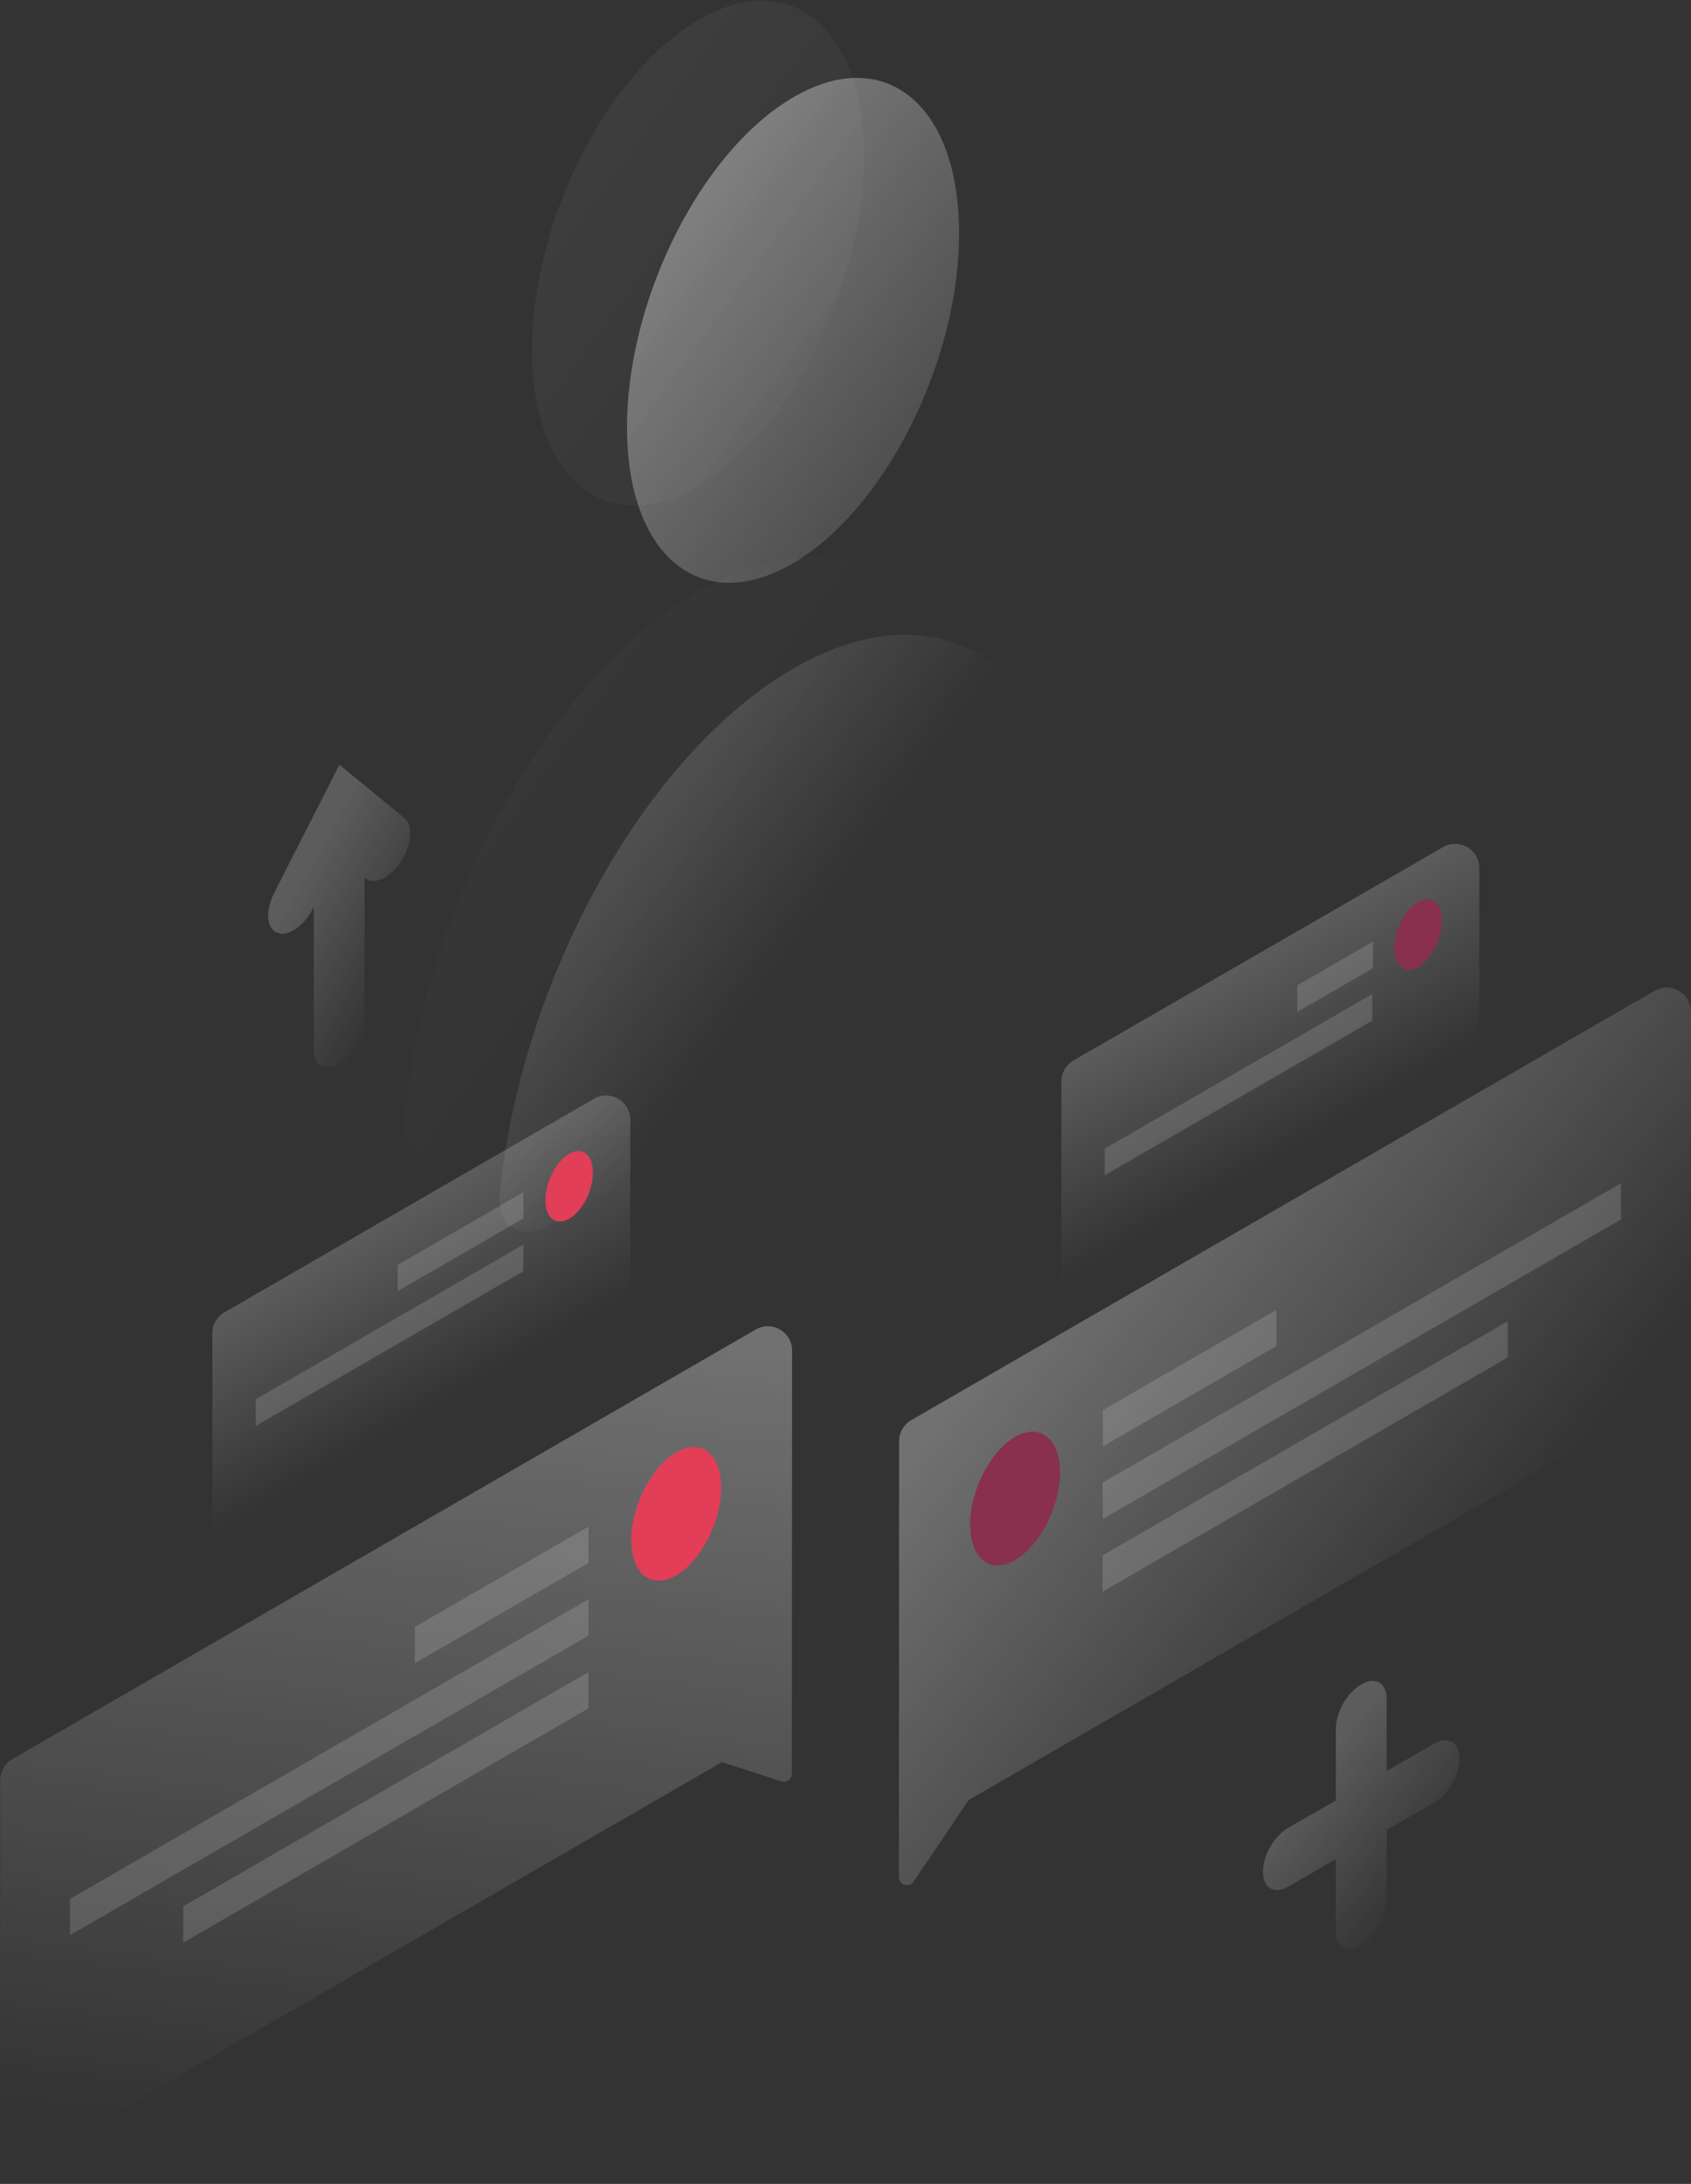 <?xml version="1.0" encoding="UTF-8" standalone="no"?>
<svg
   width="313"
   height="404"
   viewBox="0 0 313 404"
   fill="none"
   version="1.1"
   id="svg11048"
   sodipodi:docname="illustration.svg"
   inkscape:version="1.1 (c68e22c387, 2021-05-23)"
   xmlns:inkscape="http://www.inkscape.org/namespaces/inkscape"
   xmlns:sodipodi="http://sodipodi.sourceforge.net/DTD/sodipodi-0.dtd"
   xmlns="http://www.w3.org/2000/svg"
   xmlns:svg="http://www.w3.org/2000/svg">
  <rect x="0" y="0" width="313" height="404" fill="#333333" stroke="none"/>
  <sodipodi:namedview
     id="namedview11050"
     pagecolor="#ffffff"
     bordercolor="#666666"
     borderopacity="1.0"
     inkscape:pageshadow="2"
     inkscape:pageopacity="0.0"
     inkscape:pagecheckerboard="0"
     showgrid="false"
     inkscape:zoom="1.3564356"
     inkscape:cx="253.23723"
     inkscape:cy="91.047445"
     inkscape:window-width="1366"
     inkscape:window-height="705"
     inkscape:window-x="-8"
     inkscape:window-y="-8"
     inkscape:window-maximized="1"
     inkscape:current-layer="svg11048" />
  <path
     opacity="0.5"
     d="M146.574 123.837C173.957 107.856 196.594 122.792 200.599 157.279C201.295 163.244 196.768 171.126 191.239 174.348L101.91 226.514C96.381 229.736 91.854 227.124 92.55 220.331C96.555 181.272 119.236 139.818 146.574 123.837Z"
     fill="url(#paint0_linear)"
     id="path10948" />
  <path
     opacity="0.5"
     d="M116.058 79.073C116.058 102.892 129.814 114.126 146.792 104.198C163.77 94.27 177.526 66.968 177.526 43.149C177.526 19.331 163.77 8.096 146.792 18.024C129.814 27.953 116.058 55.255 116.058 79.073Z"
     fill="url(#paint1_linear)"
     id="path10950" />
  <path
     opacity="0.07"
     d="M128.987 109.554C156.369 93.574 179.006 108.509 183.011 142.996C183.708 148.962 179.181 156.843 173.652 160.066L84.323 212.232C78.794 215.454 74.267 212.841 74.963 206.048C78.968 166.989 101.605 125.535 128.987 109.554Z"
     fill="url(#paint2_linear)"
     id="path10952" />
  <path
     opacity="0.07"
     d="M98.471 64.791C98.471 88.61 112.227 99.844 129.205 89.916C146.183 79.988 159.939 52.686 159.939 28.867C159.939 5.048 146.183 -6.186 129.205 3.742C112.227 13.67 98.471 40.972 98.471 64.791Z"
     fill="url(#paint3_linear)"
     id="path10954" />
  <path
     opacity="0.2"
     d="M39.31 246.651C39.31 245.049 40.164 243.569 41.551 242.768L109.941 203.271C112.93 201.544 116.668 203.702 116.668 207.154V239.708L39.31 284.384V246.651Z"
     fill="url(#paint4_linear)"
     id="path10956" />
  <path
     d="M100.952 221.985C100.952 225.295 102.911 226.862 105.349 225.469C107.787 224.076 109.746 220.244 109.746 216.934C109.746 213.625 107.787 212.057 105.349 213.451C102.911 214.844 100.952 218.676 100.952 221.985Z"
     fill="#E559F9"
     id="path10958"
     style="fill:#e23e57;fill-opacity:1" />
  <path
     opacity="0.15"
     d="M96.86 220.548L73.614 234.004V238.837L96.904 225.382L96.86 220.548Z"
     fill="#FEFEFE"
     id="path10960" />
  <path
     opacity="0.15"
     d="M96.86 230.259L47.32 258.867V263.788L96.86 235.179V230.259Z"
     fill="#FEFEFE"
     id="path10962" />
  <path
     opacity="0.2"
     d="M196.463 200.06C196.463 198.457 197.318 196.977 198.706 196.176L267.095 156.717C270.085 154.993 273.821 157.15 273.821 160.601V193.159L196.463 237.835V200.06Z"
     fill="url(#paint5_linear)"
     id="path10964" />
  <path
     d="M258.105 175.393C258.105 178.703 260.064 180.27 262.502 178.877C264.94 177.483 266.899 173.651 266.899 170.342C266.899 167.033 264.94 165.465 262.502 166.859C260.064 168.252 258.105 172.084 258.105 175.393Z"
     fill="#835AFD"
     id="path10966"
     style="fill:#88304e;fill-opacity:1" />
  <path
     opacity="0.15"
     d="M254.144 174.174L240.126 182.273V187.194L254.144 179.094V174.174Z"
     fill="#FEFEFE"
     id="path10968" />
  <path
     opacity="0.15"
     d="M254.013 183.884L204.473 212.493V217.413L254.013 188.805V183.884Z"
     fill="#FEFEFE"
     id="path10970" />
  <path
     opacity="0.3"
     d="M146.614 249.832C146.616 246.378 142.878 244.219 139.887 245.946L2.284 325.416C0.897 326.216 0.043 327.695 0.042 329.296L-7.43479e-05 403.129L133.645 325.969L144.617 329.553C145.583 329.869 146.575 329.149 146.575 328.133L146.614 249.832Z"
     fill="url(#paint6_linear)"
     id="path10972" />
  <path
     d="M116.842 284.863C116.842 291.177 120.542 294.095 125.156 291.438C129.771 288.782 133.471 281.51 133.471 275.24C133.471 268.926 129.771 266.009 125.156 268.665C120.586 271.321 116.842 278.593 116.842 284.863Z"
     fill="#E559F9"
     id="path10974"
     style="fill:#e23e57;fill-opacity:1" />
  <path
     opacity="0.15"
     d="M108.919 282.425L76.792 300.975V307.68L108.919 289.131V282.425Z"
     fill="#FEFEFE"
     id="path10976" />
  <path
     opacity="0.15"
     d="M108.919 295.88L12.973 351.268V357.974L108.919 302.586V295.88Z"
     fill="#FEFEFE"
     id="path10978" />
  <path
     opacity="0.15"
     d="M108.919 309.335L33.912 352.662V359.367L108.919 316.041V309.335Z"
     fill="#FEFEFE"
     id="path10980" />
  <path
     opacity="0.3"
     d="M166.424 266.593C166.425 264.992 167.28 263.512 168.667 262.712L306.27 183.284C309.26 181.558 312.997 183.717 312.996 187.17L312.956 255.819L179.311 332.979L169.118 348.084C168.293 349.307 166.384 348.722 166.384 347.248L166.424 266.593Z"
     fill="url(#paint7_linear)"
     id="path10982" />
  <path
     d="M196.202 272.41C196.202 278.723 192.458 285.952 187.887 288.608C183.273 291.264 179.572 288.303 179.572 281.989C179.572 275.675 183.316 268.447 187.887 265.791C192.458 263.178 196.202 266.139 196.202 272.41Z"
     fill="#835AFD"
     id="path10984"
     style="fill:#88304e;fill-opacity:1" />
  <path
     opacity="0.15"
     d="M204.125 260.87L236.252 242.321V249.026L204.125 267.576V260.87Z"
     fill="#FEFEFE"
     id="path10986" />
  <path
     opacity="0.15"
     d="M204.081 274.282L300.027 218.894V225.6L204.125 280.988L204.081 274.282Z"
     fill="#FEFEFE"
     id="path10988" />
  <path
     opacity="0.15"
     d="M204.081 287.737L279.088 244.411V251.116L204.081 294.443V287.737Z"
     fill="#FEFEFE"
     id="path10990" />
  <path
     opacity="0.2"
     d="M251.967 311.599C249.355 313.08 247.266 316.738 247.266 319.786V333.067L238.472 338.118C235.86 339.598 233.771 343.256 233.771 346.26C233.771 349.265 235.86 350.484 238.472 349.004L247.266 343.909V357.19C247.266 360.195 249.355 361.414 251.967 359.933C254.579 358.453 256.669 354.795 256.669 351.791V338.51L265.462 333.459C268.074 331.978 270.164 328.32 270.164 325.316C270.164 322.311 268.074 321.092 265.462 322.572L256.669 327.624V314.343C256.712 311.295 254.579 310.075 251.967 311.599Z"
     fill="url(#paint8_linear)"
     id="path10992" />
  <path
     opacity="0.2"
     d="M62.818 141.472L50.716 165.247C49.061 168.513 49.322 171.779 51.325 172.563C53.328 173.347 56.288 171.3 57.942 168.034L58.073 167.729V194.117C58.073 197.122 60.162 198.341 62.774 196.86C65.386 195.336 67.476 191.722 67.476 188.718V162.33L67.606 162.461C69.26 163.81 72.264 162.417 74.223 159.325C76.226 156.234 76.487 152.663 74.833 151.313L62.818 141.472Z"
     fill="url(#paint9_linear)"
     id="path10994" />
  <defs
     id="defs11046">
    <linearGradient
       id="paint0_linear"
       x1="33.618"
       y1="97.776"
       x2="144.84"
       y2="178.888"
       gradientUnits="userSpaceOnUse">
      <stop
         stop-color="white"
         id="stop10996" />
      <stop
         offset="1"
         stop-color="white"
         stop-opacity="0"
         id="stop10998" />
    </linearGradient>
    <linearGradient
       id="paint1_linear"
       x1="90.288"
       y1="19.891"
       x2="201.51"
       y2="101.002"
       gradientUnits="userSpaceOnUse">
      <stop
         stop-color="white"
         id="stop11001" />
      <stop
         offset="1"
         stop-color="white"
         stop-opacity="0"
         id="stop11003" />
    </linearGradient>
    <linearGradient
       id="paint2_linear"
       x1="16.023"
       y1="83.489"
       x2="127.245"
       y2="164.601"
       gradientUnits="userSpaceOnUse">
      <stop
         stop-color="white"
         id="stop11006" />
      <stop
         offset="1"
         stop-color="white"
         stop-opacity="0"
         id="stop11008" />
    </linearGradient>
    <linearGradient
       id="paint3_linear"
       x1="72.693"
       y1="5.603"
       x2="183.915"
       y2="86.714"
       gradientUnits="userSpaceOnUse">
      <stop
         stop-color="white"
         id="stop11011" />
      <stop
         offset="1"
         stop-color="white"
         stop-opacity="0"
         id="stop11013" />
    </linearGradient>
    <linearGradient
       id="paint4_linear"
       x1="69.27"
       y1="226.769"
       x2="86.727"
       y2="257.005"
       gradientUnits="userSpaceOnUse">
      <stop
         stop-color="white"
         id="stop11016" />
      <stop
         offset="1"
         stop-color="white"
         stop-opacity="0"
         id="stop11018" />
    </linearGradient>
    <linearGradient
       id="paint5_linear"
       x1="226.423"
       y1="180.183"
       x2="243.88"
       y2="210.419"
       gradientUnits="userSpaceOnUse">
      <stop
         stop-color="white"
         id="stop11021" />
      <stop
         offset="1"
         stop-color="white"
         stop-opacity="0"
         id="stop11023" />
    </linearGradient>
    <linearGradient
       id="paint6_linear"
       x1="83.661"
       y1="244.547"
       x2="64.699"
       y2="398.299"
       gradientUnits="userSpaceOnUse">
      <stop
         stop-color="white"
         id="stop11026" />
      <stop
         offset="1"
         stop-color="white"
         stop-opacity="0"
         id="stop11028" />
    </linearGradient>
    <linearGradient
       id="paint7_linear"
       x1="198.387"
       y1="233.403"
       x2="274.093"
       y2="292.664"
       gradientUnits="userSpaceOnUse">
      <stop
         stop-color="white"
         id="stop11031" />
      <stop
         offset="1"
         stop-color="white"
         stop-opacity="0"
         id="stop11033" />
    </linearGradient>
    <linearGradient
       id="paint8_linear"
       x1="242.889"
       y1="328.562"
       x2="265.686"
       y2="346.549"
       gradientUnits="userSpaceOnUse">
      <stop
         stop-color="white"
         id="stop11036" />
      <stop
         offset="1"
         stop-color="white"
         stop-opacity="0"
         id="stop11038" />
    </linearGradient>
    <linearGradient
       id="paint9_linear"
       x1="54.215"
       y1="165.456"
       x2="76.298"
       y2="177.763"
       gradientUnits="userSpaceOnUse">
      <stop
         stop-color="white"
         id="stop11041" />
      <stop
         offset="1"
         stop-color="white"
         stop-opacity="0"
         id="stop11043" />
    </linearGradient>
  </defs>
</svg>
